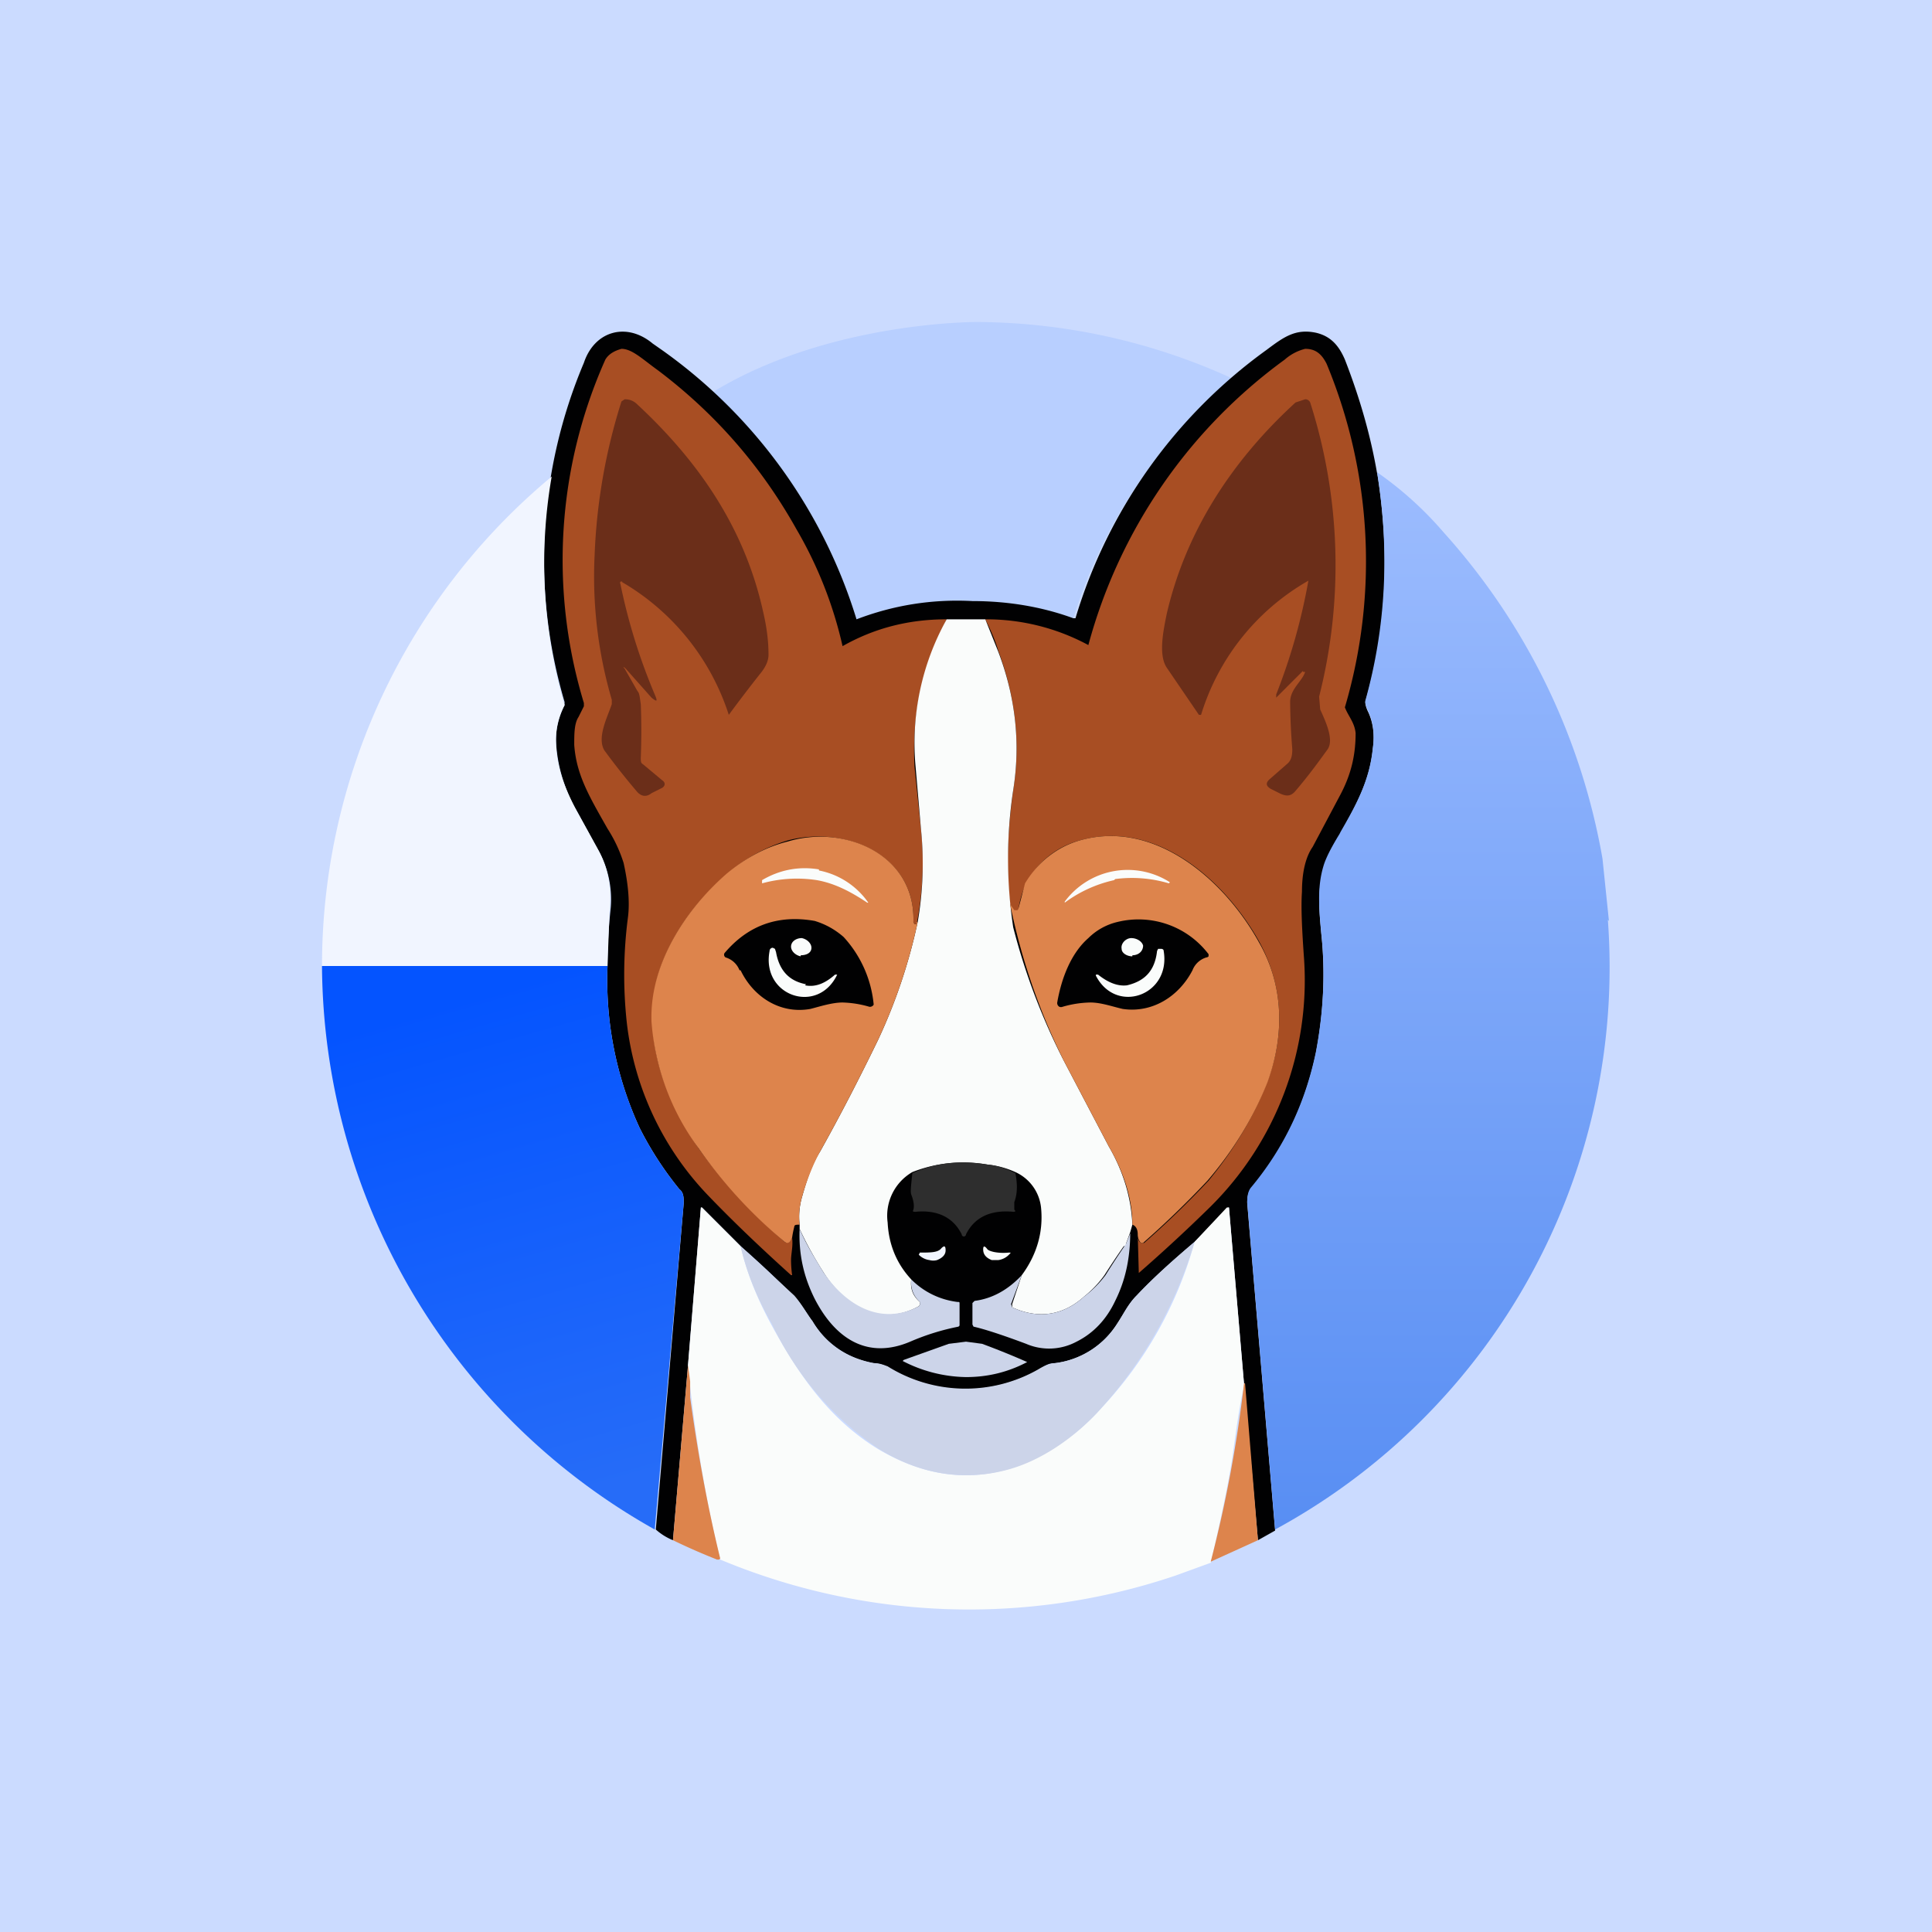 <!-- by TradingView --><svg width="18" height="18" viewBox="0 0 18 18" xmlns="http://www.w3.org/2000/svg"><path fill="#CBDBFF" d="M0 0h18v18H0z"/><path d="M11.48 3.53A4.77 4.77 0 0 0 10 5.76c-.3-.1-.62-.16-.94-.16 0 0-1.22.7-1.18.16.01-.33-1.3-1.77-1.25-2.1C7.7 3 9.07 3 9.1 3a5.78 5.78 0 0 1 2.39.53Z" fill="#B8CFFF"/><path d="M12.83 4.4c.12.75.09 1.46-.11 2.14 0 .01 0 .04.03.1.04.09.06.2.04.34-.03.3-.16.53-.31.8-.08.13-.13.23-.14.3-.07.2-.05.4-.03.62.04.37.02.74-.05 1.11-.1.48-.3.9-.61 1.27-.02.03-.03.07-.03.13l.26 3.05-.16.09-.13-1.46-.14-1.64h-.01l-.31.32c-.2.17-.38.33-.54.5-.08.08-.12.17-.18.26a.8.8 0 0 1-.58.37c-.07 0-.1.03-.17.07a1.37 1.37 0 0 1-1.4-.04.38.38 0 0 0-.12-.03.82.82 0 0 1-.57-.39c-.06-.08-.1-.16-.18-.24a9.1 9.1 0 0 0-.49-.46l-.36-.36h-.01l-.12 1.47-.14 1.63a.55.55 0 0 1-.16-.1l.26-3.04c0-.05 0-.1-.04-.13a3.14 3.14 0 0 1-.37-.57 3.28 3.28 0 0 1-.3-1.5c0-.19.01-.37.03-.55a.95.95 0 0 0-.11-.53l-.22-.4c-.11-.2-.17-.41-.18-.63 0-.1.02-.21.08-.33v-.03a4.7 4.7 0 0 1 .18-3.16c.1-.3.4-.38.64-.18l.1.07a4.8 4.8 0 0 1 1.8 2.5c.34-.13.7-.19 1.08-.17.32 0 .64.05.94.16h.02a4.77 4.77 0 0 1 1.78-2.5c.16-.12.27-.2.46-.16.13.03.21.11.27.25.14.36.24.71.3 1.06Z" fill="#010102"/><path d="m8.82 5.77-.1.22c-.16.37-.22.75-.2 1.15l.06.58a2.94 2.94 0 0 1-.04.89h-.02l-.01-.02c.02-.63-.64-.9-1.17-.76-.2.06-.39.16-.56.31-.4.34-.73.85-.7 1.38.01.42.19.83.43 1.18.23.32.5.61.8.87.03.02.05 0 .07-.04.01.08-.01.15-.01.21a1.04 1.04 0 0 0 .01.14h-.01c-.3-.27-.56-.52-.78-.75a2.78 2.78 0 0 1-.75-1.6 4.13 4.13 0 0 1 .01-.98c.02-.15 0-.33-.04-.51a1.33 1.33 0 0 0-.15-.32c-.17-.3-.29-.5-.31-.78 0-.1 0-.2.04-.26l.05-.1v-.03a4.58 4.58 0 0 1 .2-3.2c.03-.05.08-.08.15-.1.1 0 .2.1.34.2.53.4.96.89 1.29 1.48a3.83 3.83 0 0 1 .43 1.09c.3-.17.62-.25.97-.25ZM10.6 11.5c0 .03 0 .06.03.08h.03a8.72 8.72 0 0 0 .6-.58c.23-.28.42-.59.55-.93.16-.43.15-.88-.08-1.3-.32-.57-.96-1.14-1.67-.94-.22.06-.39.2-.5.4a.93.93 0 0 0-.07.23l-.01.03h-.03l-.04-.07c-.04-.34-.02-.7.03-1.06.07-.44.02-.87-.14-1.3-.03-.1-.07-.19-.12-.29a2 2 0 0 1 .96.24 4.85 4.85 0 0 1 1.83-2.66.45.45 0 0 1 .19-.1c.09 0 .15.04.2.14a4.8 4.8 0 0 1 .17 3.2c.03.08.09.14.1.24 0 .2-.04.38-.14.57l-.26.49c-.07.1-.1.25-.1.42-.01.14 0 .35.02.63a2.97 2.97 0 0 1-.87 2.3 15.32 15.32 0 0 1-.67.62l-.01-.36Z" fill="#A84E23"/><path d="M5.8 5.42a.02.02 0 0 0-.02 0 .02.02 0 0 0 0 .02 5.45 5.45 0 0 0 .32 1.03c.03.07.02.07-.03.03l-.24-.27c-.02-.02-.03-.02-.01 0l.12.21c.02.02.02.06.03.12a6.26 6.26 0 0 1 0 .5c0 .03 0 .05.02.06l.18.15c.03.02.03.05 0 .07l-.1.05c-.05.04-.1.03-.14-.02a6.6 6.6 0 0 1-.3-.38c-.07-.12.03-.31.07-.43v-.04a4.08 4.08 0 0 1-.16-1.35 5.41 5.41 0 0 1 .25-1.43l.03-.02c.04 0 .08.01.12.05.58.54 1 1.16 1.17 1.93.04.17.05.3.05.4 0 .06-.03.12-.08.18a14.75 14.75 0 0 0-.29.38 2.22 2.22 0 0 0-1-1.24ZM12.14 6.25a64.88 64.88 0 0 0-.25.25v-.03a5.51 5.51 0 0 0 .3-1.06 2.17 2.17 0 0 0-1 1.25.02.02 0 0 1-.01 0h-.01l-.3-.44c-.08-.12-.03-.35 0-.5.18-.78.62-1.44 1.2-1.97l.09-.03a.05.05 0 0 1 .05.04 4.98 4.98 0 0 1 .08 2.73l.01.12c.05.11.13.28.07.37-.08.11-.18.25-.31.4-.04.04-.08.04-.14.01l-.08-.04c-.05-.03-.05-.06 0-.1l.16-.14c.03-.03.04-.07.04-.13a5.86 5.86 0 0 1-.02-.44c0-.12.11-.19.14-.28h-.02Z" fill="#6B2E19"/><path d="M5.14 4.44a4.7 4.7 0 0 0 .12 2.13.67.67 0 0 0-.08.33c0 .22.07.42.18.63l.22.4c.08.15.12.33.1.53L5.66 9H3a5.93 5.93 0 0 1 2.14-4.56Z" fill="#F1F5FF"/><path d="m9.18 5.77.12.3c.16.42.21.85.14 1.29a4.27 4.27 0 0 0 0 1.28c.11.43.27.85.47 1.24l.42.8c.14.24.21.49.22.73l-.02.07-.04.11v.02h-.02a7.96 7.96 0 0 0-.18.27 1 1 0 0 1-.19.2c-.2.18-.43.21-.67.1v-.03l.09-.27c.14-.19.2-.4.18-.62a.41.41 0 0 0-.24-.34.83.83 0 0 0-.26-.07 1.3 1.3 0 0 0-.7.07.47.47 0 0 0-.23.47c.01.2.08.38.22.53-.01.08.01.15.08.21a.03.03 0 0 1 0 .02.03.03 0 0 1-.01.02c-.36.2-.7-.01-.89-.32a3.38 3.38 0 0 1-.22-.4v-.04a.65.65 0 0 1 .02-.25c.05-.18.1-.32.17-.43.19-.34.37-.69.54-1.04a5.1 5.1 0 0 0 .37-1.1c.05-.29.06-.58.03-.87l-.05-.58a2.37 2.37 0 0 1 .29-1.37h.36Z" fill="#FAFCFB"/><path d="M8.55 8.59a5.1 5.1 0 0 1-.37 1.1c-.17.35-.35.7-.54 1.04-.06.11-.12.25-.17.43a.65.65 0 0 0-.02.25c-.03 0-.05 0-.05.02a.9.9 0 0 0-.02.1c-.02.05-.04.06-.07.04a4.4 4.4 0 0 1-.8-.87 2.26 2.26 0 0 1-.44-1.18c-.02-.53.31-1.04.7-1.38.18-.15.37-.25.57-.3.53-.16 1.19.12 1.17.75l.01.02h.02v-.02ZM10.6 11.5c0-.05-.02-.08-.05-.09 0-.24-.08-.49-.22-.73l-.42-.8a5.94 5.94 0 0 1-.5-1.46l.04.06h.03l.01-.02.06-.23c.12-.2.3-.34.51-.4.7-.2 1.35.37 1.67.95.23.4.24.86.08 1.3-.13.33-.32.64-.56.92a8.72 8.72 0 0 1-.6.58h-.02c-.02-.02-.03-.05-.03-.08Z" fill="#DD844C"/><path d="M7.63 8.11a.73.73 0 0 1 .46.3h-.01c-.15-.1-.3-.18-.47-.21a1.22 1.22 0 0 0-.51.03V8.2c.17-.1.35-.13.53-.1ZM10.38 8.2a1.21 1.21 0 0 0-.46.21V8.4a.73.73 0 0 1 .98-.18l-.01.01a1.2 1.2 0 0 0-.5-.04Z" fill="#FAFCFB"/><path d="M14.99 8.58 14.93 8a6.1 6.1 0 0 0-1.48-3.04 3.29 3.29 0 0 0-.62-.56c.12.74.08 1.45-.11 2.13 0 .01 0 .04.03.1.04.09.06.2.04.34-.03.3-.15.52-.3.78l-.01.02c-.08.13-.13.23-.15.3-.06.2-.04.4-.02.62.04.37.02.74-.05 1.11-.1.48-.3.9-.61 1.27-.02.03-.03.07-.03.13l.26 3.05a5.96 5.96 0 0 0 3.1-5.68Z" fill="url(#a)"/><path d="M6.89 9.04a.2.2 0 0 0-.13-.12.03.03 0 0 1-.01-.04c.22-.26.5-.36.84-.3.1.03.19.08.27.15a1.08 1.08 0 0 1 .28.63.04.04 0 0 1-.03.02H8.1a.98.98 0 0 0-.25-.04c-.1 0-.22.04-.3.06-.28.05-.53-.11-.65-.36ZM11.11 9.04c-.13.25-.38.4-.65.36-.09-.02-.2-.06-.3-.06a.98.98 0 0 0-.26.04.04.04 0 0 1-.03 0 .04.04 0 0 1-.02-.04c.04-.23.13-.46.29-.6a.57.57 0 0 1 .27-.15.82.82 0 0 1 .85.3v.02a.03.03 0 0 1-.02.01.2.2 0 0 0-.13.12Z" fill="#010102"/><path d="M7.46 8.9c.05 0 .1-.02.1-.07 0-.04-.04-.08-.09-.09-.05 0-.1.03-.1.08 0 .04.04.08.09.09ZM10.55 8.9c.06 0 .1-.04.1-.09-.01-.04-.06-.07-.11-.07s-.1.05-.09.1c0 .04.05.07.1.07ZM7.5 9.18c.1.02.19-.02.28-.1h.02c-.18.38-.71.2-.63-.22a.03.03 0 0 1 .03-.03l.02.01.01.03c.03.17.12.27.28.3ZM10.5 9.18c.17-.04.26-.14.28-.32l.01-.02h.03a.03.03 0 0 1 .02.01c.08.42-.44.61-.63.24v-.01h.02c.1.08.19.11.27.1Z" fill="#FAFCFB"/><path d="M5.96 10.51A3.29 3.29 0 0 1 5.66 9H3a6.06 6.06 0 0 0 3.1 5.25l.27-3.04c0-.05 0-.1-.04-.13a3.14 3.14 0 0 1-.37-.57Z" fill="url(#b)"/><path d="M9.46 10.93c.02.1.02.19-.01.27v.07c.02.02 0 .02-.01.02-.21-.02-.36.05-.44.21a.02.02 0 0 1-.02.02.02.02 0 0 1-.02-.02c-.08-.16-.23-.23-.43-.21-.02 0-.03 0-.02-.02.01-.04 0-.09-.02-.14-.01-.03 0-.1.01-.2.22-.1.45-.12.7-.08.1.01.18.04.26.08Z" fill="#2E2E2E"/><path d="M11.6 12.89c-.04.13-.07.34-.11.63-.03.22-.1.57-.21 1.04l-.33.12a6.01 6.01 0 0 1-4.24-.15 12.9 12.9 0 0 1-.3-1.81l.12-1.47h.01l.36.36c.05.22.14.46.28.72.27.5.56.9 1 1.17.39.23.77.3 1.17.2.34-.09.67-.31.91-.58a3.69 3.69 0 0 0 .87-1.55l.3-.32h.02l.14 1.64Z" fill="#FAFCFB"/><path d="M8.49 11.92c.12.12.27.19.43.21.02 0 .02 0 .02.02v.2l-.01.01a2.2 2.2 0 0 0-.45.14c-.4.17-.7-.03-.89-.4-.1-.2-.15-.41-.14-.65.06.14.14.27.22.4.2.3.53.51.89.32a.03.03 0 0 0 .01-.03v-.01a.24.24 0 0 1-.08-.21ZM10.53 11.48c0 .23-.04.44-.14.64-.08.17-.2.3-.36.38a.54.54 0 0 1-.47.02c-.24-.09-.4-.14-.49-.16l-.01-.02v-.2l.02-.02c.16-.02.31-.1.44-.24l-.1.27.01.03c.24.11.47.08.67-.1a1 1 0 0 0 .2-.2 8.02 8.02 0 0 1 .19-.29l.04-.1Z" fill="#CCD4E9"/><path d="M11.13 11.57a4.08 4.08 0 0 1-.87 1.55c-.24.27-.57.5-.9.58-.4.1-.8.03-1.17-.2a2.89 2.89 0 0 1-1-1.17c-.15-.26-.24-.5-.29-.72l.5.46c.07.08.11.16.17.24.13.22.32.34.57.39.06 0 .1.02.13.03a1.37 1.37 0 0 0 1.4.03c.05-.03.09-.05.16-.06a.8.8 0 0 0 .58-.37c.06-.09.1-.18.18-.26.16-.17.34-.33.54-.5Z" fill="#CCD4E9"/><path d="M8.57 11.67c.1 0 .17 0 .2-.04.03-.03.04-.02.04.02s-.03.07-.08.09a.13.13 0 0 1-.07 0 .17.17 0 0 1-.1-.05l.01-.02Z" fill="#F1F5FF"/><path d="M9.4 11.69a.17.17 0 0 1-.1.05h-.06c-.05-.02-.08-.05-.08-.1 0-.03.01-.04.04 0 .02.02.1.04.2.03.02 0 .02 0 0 .02Z" fill="#FAFCFB"/><path d="m9 12.5.15.02a7.37 7.37 0 0 1 .42.17c-.19.1-.38.14-.57.14a1.32 1.32 0 0 1-.59-.15l.01-.01.42-.15.16-.02Z" fill="#CCD4E9"/><path d="M6.7 14.53h-.02a5.86 5.86 0 0 1-.41-.18l.14-1.63.02.15v.15c.07.51.16 1.01.28 1.5ZM11.6 12.89l.12 1.46-.44.2a12.16 12.16 0 0 0 .31-1.66Z" fill="#DD844C"/><defs><linearGradient id="a" x1="13.31" y1="4.41" x2="13.31" y2="14.26" gradientUnits="userSpaceOnUse"><stop stop-color="#9CBCFE"/><stop offset="1" stop-color="#588EF3"/></linearGradient><linearGradient id="b" x1="4.06" y1="9.37" x2="5.37" y2="13.94" gradientUnits="userSpaceOnUse"><stop stop-color="#0454FF"/><stop offset="1" stop-color="#266CF8"/></linearGradient></defs></svg>